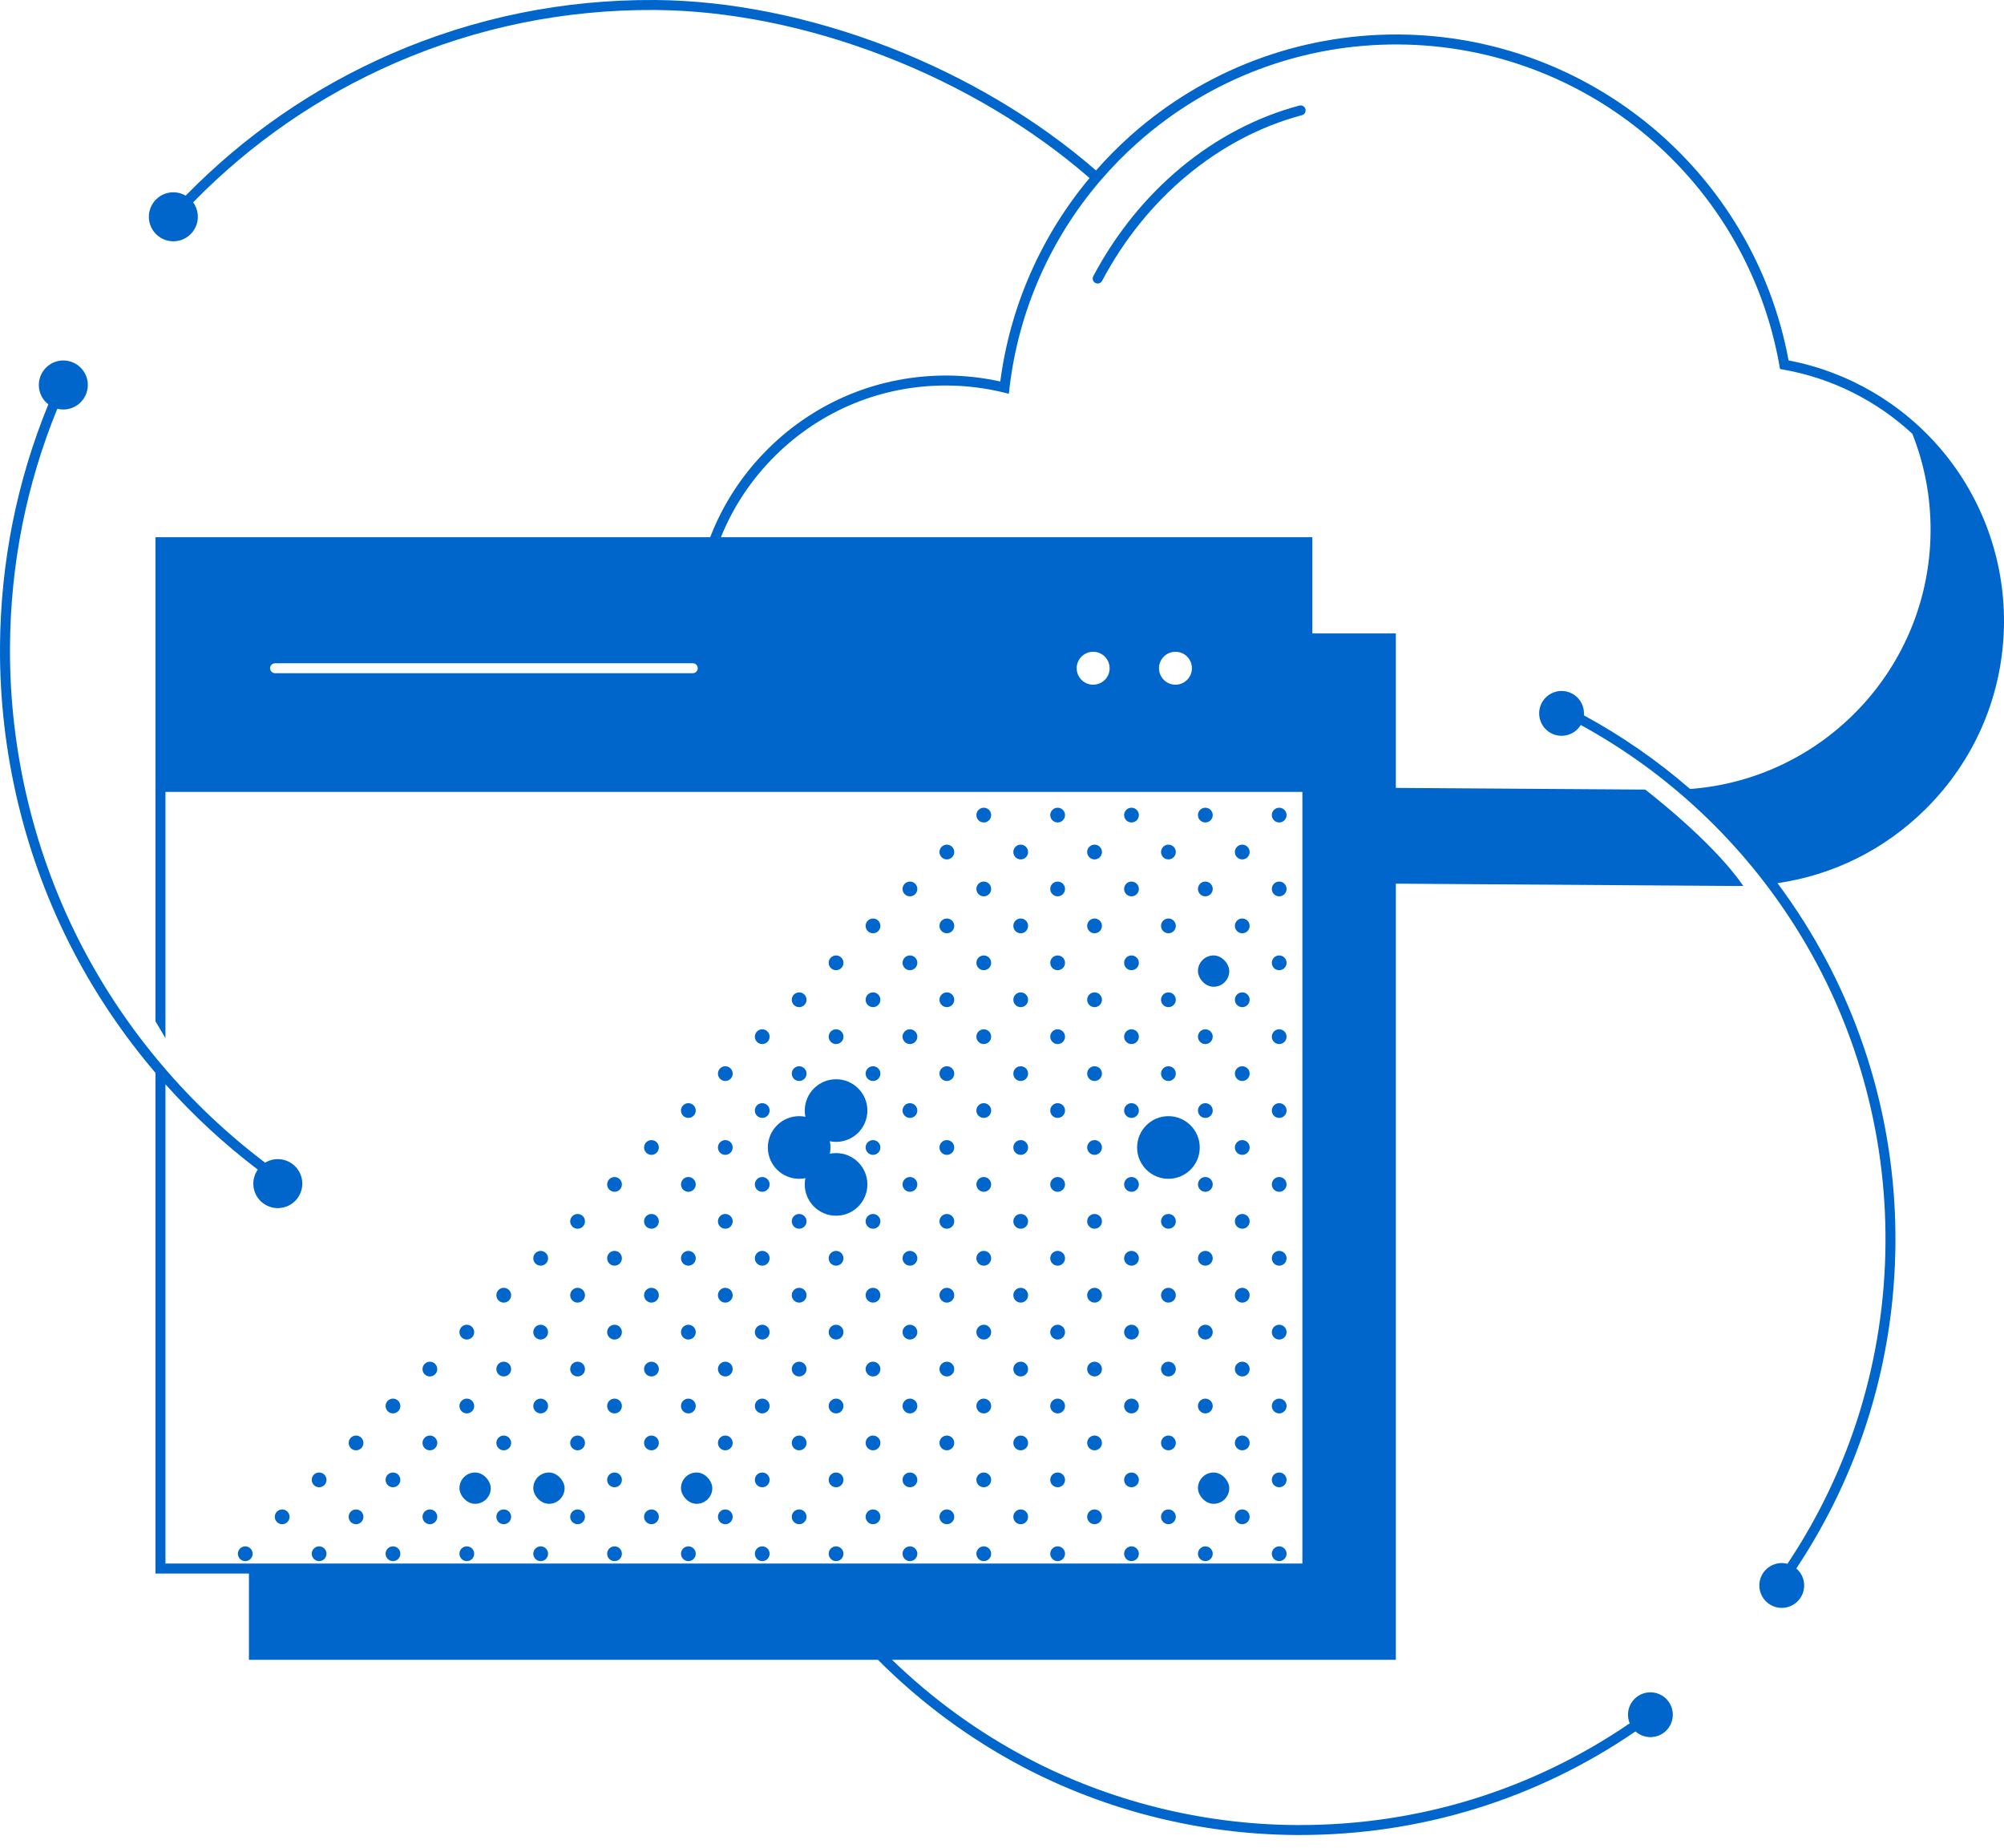 <?xml version="1.0" encoding="UTF-8"?>
<svg viewBox="0 0 64 59" version="1.1" xmlns="http://www.w3.org/2000/svg" xmlns:xlink="http://www.w3.org/1999/xlink">
    <title>Group 15@1x</title>
    <g id="Widgets" stroke="none" stroke-width="1" fill="none" fill-rule="evenodd">
        <g id="Explore" transform="translate(-1310, -3394)" fill="#0066CC" fill-rule="nonzero">
            <g id="Group-15" transform="translate(1310, 3394)">
                <path d="M40.853,28.621 L40.853,28.621 C40.983,28.621 41.088,28.515 41.088,28.385 C41.088,28.255 40.983,28.149 40.853,28.149 L40.853,28.149 C40.722,28.149 40.617,28.255 40.617,28.385 C40.617,28.515 40.722,28.621 40.853,28.621 Z" id="Path"></path>
                <path d="M40.853,30.508 L40.853,30.508 C40.983,30.508 41.088,30.613 41.088,30.744 L41.088,30.744 C41.088,30.874 40.983,30.979 40.853,30.979 L40.853,30.979 C40.722,30.979 40.617,30.874 40.617,30.744 L40.617,30.744 C40.617,30.613 40.722,30.508 40.853,30.508 L40.853,30.508 Z" id="Path"></path>
                <path d="M40.853,33.338 L40.853,33.338 C40.983,33.338 41.088,33.232 41.088,33.102 C41.088,32.972 40.983,32.866 40.853,32.866 L40.853,32.866 C40.722,32.866 40.617,32.972 40.617,33.102 C40.617,33.232 40.722,33.338 40.853,33.338 Z" id="Path"></path>
                <path d="M40.853,35.696 L40.853,35.696 C40.983,35.696 41.088,35.591 41.088,35.461 C41.088,35.33 40.983,35.225 40.853,35.225 L40.853,35.225 C40.722,35.225 40.617,35.33 40.617,35.461 C40.617,35.591 40.722,35.696 40.853,35.696 Z" id="Path"></path>
                <path d="M40.853,38.055 L40.853,38.055 C40.983,38.055 41.088,37.949 41.088,37.819 C41.088,37.689 40.983,37.583 40.853,37.583 L40.853,37.583 C40.722,37.583 40.617,37.689 40.617,37.819 C40.617,37.949 40.722,38.055 40.853,38.055 Z" id="Path"></path>
                <path d="M40.853,40.414 L40.853,40.414 C40.983,40.414 41.088,40.308 41.088,40.178 C41.088,40.048 40.983,39.942 40.853,39.942 L40.853,39.942 C40.722,39.942 40.617,40.047 40.617,40.178 C40.617,40.308 40.722,40.414 40.853,40.414 Z" id="Path"></path>
                <path d="M40.853,42.772 L40.853,42.772 C40.983,42.772 41.088,42.667 41.088,42.536 C41.088,42.406 40.983,42.3 40.853,42.3 L40.853,42.3 C40.722,42.3 40.617,42.406 40.617,42.536 C40.617,42.667 40.722,42.772 40.853,42.772 Z" id="Path"></path>
                <path d="M40.853,45.131 L40.853,45.131 C40.983,45.131 41.088,45.025 41.088,44.895 C41.088,44.765 40.983,44.659 40.853,44.659 L40.853,44.659 C40.722,44.659 40.617,44.765 40.617,44.895 C40.617,45.025 40.722,45.131 40.853,45.131 Z" id="Path"></path>
                <path d="M40.853,47.018 L40.853,47.018 C40.983,47.018 41.088,47.123 41.088,47.253 L41.088,47.253 C41.088,47.384 40.983,47.489 40.853,47.489 L40.853,47.489 C40.722,47.489 40.617,47.384 40.617,47.253 L40.617,47.253 C40.617,47.123 40.722,47.018 40.853,47.018 L40.853,47.018 Z" id="Path"></path>
                <path d="M40.853,49.848 L40.853,49.848 C40.983,49.848 41.088,49.742 41.088,49.612 C41.088,49.482 40.983,49.376 40.853,49.376 L40.853,49.376 C40.722,49.376 40.617,49.482 40.617,49.612 C40.617,49.742 40.722,49.848 40.853,49.848 Z" id="Path"></path>
                <path d="M38.494,26.262 L38.494,26.262 C38.624,26.262 38.73,26.157 38.73,26.026 C38.73,25.896 38.624,25.791 38.494,25.791 L38.494,25.791 C38.364,25.791 38.258,25.896 38.258,26.026 C38.258,26.157 38.364,26.262 38.494,26.262 Z" id="Path"></path>
                <path d="M39.673,27.442 C39.804,27.442 39.909,27.336 39.909,27.206 C39.909,27.075 39.804,26.97 39.673,26.97 C39.543,26.97 39.437,27.075 39.437,27.206 C39.437,27.336 39.543,27.442 39.673,27.442 Z" id="Path"></path>
                <path d="M38.494,28.621 L38.494,28.621 C38.624,28.621 38.73,28.515 38.73,28.385 C38.73,28.255 38.624,28.149 38.494,28.149 L38.494,28.149 C38.364,28.149 38.258,28.255 38.258,28.385 C38.258,28.515 38.364,28.621 38.494,28.621 Z" id="Path"></path>
                <path d="M40.853,26.262 L40.853,26.262 C40.983,26.262 41.088,26.157 41.088,26.026 C41.088,25.896 40.983,25.791 40.853,25.791 L40.853,25.791 C40.722,25.791 40.617,25.896 40.617,26.026 C40.617,26.157 40.722,26.262 40.853,26.262 Z" id="Path"></path>
                <path d="M39.673,29.8 C39.804,29.8 39.909,29.695 39.909,29.564 C39.909,29.434 39.804,29.328 39.673,29.328 C39.543,29.328 39.437,29.434 39.437,29.564 C39.437,29.695 39.543,29.8 39.673,29.8 Z" id="Path"></path>
                <rect id="Rectangle" x="38.258" y="30.508" width="1" height="1" rx="0.5"></rect>
                <path d="M39.673,32.159 C39.804,32.159 39.909,32.053 39.909,31.923 C39.909,31.793 39.804,31.687 39.673,31.687 C39.543,31.687 39.437,31.793 39.437,31.923 C39.437,32.053 39.543,32.159 39.673,32.159 Z" id="Path"></path>
                <path d="M38.494,33.338 L38.494,33.338 C38.624,33.338 38.73,33.232 38.73,33.102 C38.73,32.972 38.624,32.866 38.494,32.866 L38.494,32.866 C38.364,32.866 38.258,32.972 38.258,33.102 C38.258,33.232 38.364,33.338 38.494,33.338 Z" id="Path"></path>
                <path d="M39.673,34.517 C39.804,34.517 39.909,34.412 39.909,34.281 C39.909,34.151 39.804,34.046 39.673,34.046 C39.543,34.046 39.437,34.151 39.437,34.281 C39.437,34.412 39.543,34.517 39.673,34.517 Z" id="Path"></path>
                <path d="M38.494,35.696 L38.494,35.696 C38.624,35.696 38.73,35.591 38.73,35.461 C38.73,35.33 38.624,35.225 38.494,35.225 L38.494,35.225 C38.364,35.225 38.258,35.33 38.258,35.461 C38.258,35.591 38.364,35.696 38.494,35.696 Z" id="Path"></path>
                <path d="M39.673,36.876 C39.804,36.876 39.909,36.77 39.909,36.64 C39.909,36.51 39.804,36.404 39.673,36.404 C39.543,36.404 39.437,36.51 39.437,36.64 C39.437,36.77 39.543,36.876 39.673,36.876 Z" id="Path"></path>
                <path d="M38.494,38.055 L38.494,38.055 C38.624,38.055 38.73,37.949 38.73,37.819 C38.73,37.689 38.624,37.583 38.494,37.583 L38.494,37.583 C38.364,37.583 38.258,37.689 38.258,37.819 C38.258,37.949 38.364,38.055 38.494,38.055 Z" id="Path"></path>
                <path d="M39.673,39.234 C39.804,39.234 39.909,39.129 39.909,38.998 C39.909,38.868 39.804,38.763 39.673,38.763 C39.543,38.763 39.437,38.868 39.437,38.998 C39.437,39.129 39.543,39.234 39.673,39.234 Z" id="Path"></path>
                <path d="M38.494,40.414 L38.494,40.414 C38.624,40.414 38.73,40.308 38.73,40.178 C38.73,40.048 38.624,39.942 38.494,39.942 L38.494,39.942 C38.364,39.942 38.258,40.047 38.258,40.178 C38.258,40.308 38.364,40.414 38.494,40.414 Z" id="Path"></path>
                <path d="M39.673,41.593 C39.804,41.593 39.909,41.487 39.909,41.357 C39.909,41.227 39.804,41.121 39.673,41.121 C39.543,41.121 39.437,41.227 39.437,41.357 C39.437,41.487 39.543,41.593 39.673,41.593 Z" id="Path"></path>
                <path d="M38.494,42.772 L38.494,42.772 C38.624,42.772 38.73,42.667 38.73,42.536 C38.73,42.406 38.624,42.3 38.494,42.3 L38.494,42.3 C38.364,42.3 38.258,42.406 38.258,42.536 C38.258,42.667 38.364,42.772 38.494,42.772 Z" id="Path"></path>
                <path d="M39.673,43.951 C39.804,43.951 39.909,43.846 39.909,43.716 C39.909,43.585 39.804,43.48 39.673,43.48 C39.543,43.48 39.437,43.585 39.437,43.716 C39.437,43.846 39.543,43.951 39.673,43.951 Z" id="Path"></path>
                <path d="M38.494,45.131 L38.494,45.131 C38.624,45.131 38.73,45.025 38.73,44.895 C38.73,44.765 38.624,44.659 38.494,44.659 L38.494,44.659 C38.364,44.659 38.258,44.765 38.258,44.895 C38.258,45.025 38.364,45.131 38.494,45.131 Z" id="Path"></path>
                <path d="M39.673,46.31 C39.804,46.31 39.909,46.204 39.909,46.074 C39.909,45.944 39.804,45.838 39.673,45.838 C39.543,45.838 39.437,45.944 39.437,46.074 C39.437,46.204 39.543,46.31 39.673,46.31 Z" id="Path"></path>
                <rect id="Rectangle" x="38.258" y="47.018" width="1" height="1" rx="0.5"></rect>
                <path d="M39.673,48.669 C39.804,48.669 39.909,48.563 39.909,48.433 C39.909,48.302 39.804,48.197 39.673,48.197 C39.543,48.197 39.437,48.302 39.437,48.433 C39.437,48.563 39.543,48.669 39.673,48.669 Z" id="Path"></path>
                <path d="M38.494,49.848 L38.494,49.848 C38.624,49.848 38.73,49.742 38.73,49.612 C38.73,49.482 38.624,49.376 38.494,49.376 L38.494,49.376 C38.364,49.376 38.258,49.482 38.258,49.612 C38.258,49.742 38.364,49.848 38.494,49.848 Z" id="Path"></path>
                <path d="M36.135,26.262 C36.266,26.262 36.371,26.157 36.371,26.026 C36.371,25.896 36.266,25.791 36.135,25.791 C36.005,25.791 35.9,25.896 35.9,26.026 C35.9,26.157 36.005,26.262 36.135,26.262 Z" id="Path"></path>
                <path d="M37.315,27.442 C37.445,27.442 37.551,27.336 37.551,27.206 C37.551,27.075 37.445,26.97 37.315,26.97 C37.184,26.97 37.079,27.075 37.079,27.206 C37.079,27.336 37.184,27.442 37.315,27.442 Z" id="Path"></path>
                <path d="M36.135,28.621 C36.266,28.621 36.371,28.515 36.371,28.385 C36.371,28.255 36.266,28.149 36.135,28.149 C36.005,28.149 35.9,28.255 35.9,28.385 C35.9,28.515 36.005,28.621 36.135,28.621 Z" id="Path"></path>
                <path d="M37.315,29.8 C37.445,29.8 37.551,29.695 37.551,29.564 C37.551,29.434 37.445,29.328 37.315,29.328 C37.184,29.328 37.079,29.434 37.079,29.564 C37.079,29.695 37.184,29.8 37.315,29.8 Z" id="Path"></path>
                <path d="M35.9,30.744 C35.9,30.874 36.005,30.979 36.135,30.979 C36.266,30.979 36.371,30.874 36.371,30.744 L36.371,30.744 C36.371,30.613 36.266,30.508 36.135,30.508 C36.005,30.508 35.9,30.613 35.9,30.744 L35.9,30.744 Z" id="Path"></path>
                <path d="M37.315,32.159 C37.445,32.159 37.551,32.053 37.551,31.923 C37.551,31.793 37.445,31.687 37.315,31.687 C37.184,31.687 37.079,31.793 37.079,31.923 C37.079,32.053 37.184,32.159 37.315,32.159 Z" id="Path"></path>
                <path d="M36.135,33.338 C36.266,33.338 36.371,33.232 36.371,33.102 C36.371,32.972 36.266,32.866 36.135,32.866 C36.005,32.866 35.9,32.972 35.9,33.102 C35.9,33.232 36.005,33.338 36.135,33.338 Z" id="Path"></path>
                <path d="M37.315,34.517 C37.445,34.517 37.551,34.412 37.551,34.281 C37.551,34.151 37.445,34.046 37.315,34.046 C37.184,34.046 37.079,34.151 37.079,34.281 C37.079,34.412 37.184,34.517 37.315,34.517 Z" id="Path"></path>
                <path d="M36.135,35.696 C36.266,35.696 36.371,35.591 36.371,35.461 C36.371,35.33 36.266,35.225 36.135,35.225 C36.005,35.225 35.9,35.33 35.9,35.461 C35.9,35.591 36.005,35.696 36.135,35.696 Z" id="Path"></path>
                <circle id="Oval" cx="37.315" cy="36.64" r="1"></circle>
                <path d="M36.135,38.055 C36.266,38.055 36.371,37.949 36.371,37.819 C36.371,37.689 36.266,37.583 36.135,37.583 C36.005,37.583 35.9,37.689 35.9,37.819 C35.9,37.949 36.005,38.055 36.135,38.055 Z" id="Path"></path>
                <path d="M37.315,39.234 C37.445,39.234 37.551,39.129 37.551,38.998 C37.551,38.868 37.445,38.763 37.315,38.763 C37.184,38.763 37.079,38.868 37.079,38.998 C37.079,39.129 37.184,39.234 37.315,39.234 Z" id="Path"></path>
                <path d="M36.135,40.414 C36.266,40.414 36.371,40.308 36.371,40.178 C36.371,40.048 36.266,39.942 36.135,39.942 C36.005,39.942 35.9,40.047 35.9,40.178 C35.9,40.308 36.005,40.414 36.135,40.414 Z" id="Path"></path>
                <path d="M37.315,41.593 C37.445,41.593 37.551,41.487 37.551,41.357 C37.551,41.227 37.445,41.121 37.315,41.121 C37.184,41.121 37.079,41.227 37.079,41.357 C37.079,41.487 37.184,41.593 37.315,41.593 Z" id="Path"></path>
                <path d="M36.135,42.772 C36.266,42.772 36.371,42.667 36.371,42.536 C36.371,42.406 36.266,42.3 36.135,42.3 C36.005,42.3 35.9,42.406 35.9,42.536 C35.9,42.667 36.005,42.772 36.135,42.772 Z" id="Path"></path>
                <path d="M37.315,43.951 C37.445,43.951 37.551,43.846 37.551,43.716 C37.551,43.585 37.445,43.48 37.315,43.48 C37.184,43.48 37.079,43.585 37.079,43.716 C37.079,43.846 37.184,43.951 37.315,43.951 Z" id="Path"></path>
                <path d="M36.135,45.131 C36.266,45.131 36.371,45.025 36.371,44.895 C36.371,44.765 36.266,44.659 36.135,44.659 C36.005,44.659 35.9,44.765 35.9,44.895 C35.9,45.025 36.005,45.131 36.135,45.131 Z" id="Path"></path>
                <path d="M37.315,46.31 C37.445,46.31 37.551,46.204 37.551,46.074 C37.551,45.944 37.445,45.838 37.315,45.838 C37.184,45.838 37.079,45.944 37.079,46.074 C37.079,46.204 37.184,46.31 37.315,46.31 Z" id="Path"></path>
                <path d="M35.9,47.253 C35.9,47.384 36.005,47.489 36.135,47.489 C36.266,47.489 36.371,47.384 36.371,47.253 L36.371,47.253 C36.371,47.123 36.266,47.018 36.135,47.018 C36.005,47.018 35.9,47.123 35.9,47.253 L35.9,47.253 Z" id="Path"></path>
                <path d="M37.315,48.669 C37.445,48.669 37.551,48.563 37.551,48.433 C37.551,48.302 37.445,48.197 37.315,48.197 C37.184,48.197 37.079,48.302 37.079,48.433 C37.079,48.563 37.184,48.669 37.315,48.669 Z" id="Path"></path>
                <path d="M36.135,49.848 C36.266,49.848 36.371,49.742 36.371,49.612 C36.371,49.482 36.266,49.376 36.135,49.376 C36.005,49.376 35.9,49.482 35.9,49.612 C35.9,49.742 36.005,49.848 36.135,49.848 Z" id="Path"></path>
                <path d="M33.777,26.262 L33.777,26.262 C33.907,26.262 34.013,26.157 34.013,26.026 C34.013,25.896 33.907,25.791 33.777,25.791 L33.777,25.791 C33.647,25.791 33.541,25.896 33.541,26.026 C33.541,26.157 33.647,26.262 33.777,26.262 Z" id="Path"></path>
                <path d="M34.956,27.442 C35.086,27.442 35.192,27.336 35.192,27.206 C35.192,27.075 35.086,26.97 34.956,26.97 C34.826,26.97 34.72,27.075 34.72,27.206 C34.72,27.336 34.826,27.442 34.956,27.442 Z" id="Path"></path>
                <path d="M33.777,28.621 L33.777,28.621 C33.907,28.621 34.013,28.515 34.013,28.385 C34.013,28.255 33.907,28.149 33.777,28.149 L33.777,28.149 C33.647,28.149 33.541,28.255 33.541,28.385 C33.541,28.515 33.647,28.621 33.777,28.621 Z" id="Path"></path>
                <path d="M34.956,29.8 C35.086,29.8 35.192,29.695 35.192,29.564 C35.192,29.434 35.086,29.328 34.956,29.328 C34.826,29.328 34.72,29.434 34.72,29.564 C34.72,29.695 34.826,29.8 34.956,29.8 Z" id="Path"></path>
                <path d="M33.777,30.508 L33.777,30.508 C33.907,30.508 34.013,30.613 34.013,30.744 L34.013,30.744 C34.013,30.874 33.907,30.979 33.777,30.979 L33.777,30.979 C33.647,30.979 33.541,30.874 33.541,30.744 L33.541,30.744 C33.541,30.613 33.647,30.508 33.777,30.508 L33.777,30.508 Z" id="Path"></path>
                <path d="M34.956,32.159 C35.086,32.159 35.192,32.053 35.192,31.923 C35.192,31.793 35.086,31.687 34.956,31.687 C34.826,31.687 34.72,31.793 34.72,31.923 C34.72,32.053 34.826,32.159 34.956,32.159 Z" id="Path"></path>
                <path d="M33.777,33.338 L33.777,33.338 C33.907,33.338 34.013,33.232 34.013,33.102 C34.013,32.972 33.907,32.866 33.777,32.866 L33.777,32.866 C33.647,32.866 33.541,32.972 33.541,33.102 C33.541,33.232 33.647,33.338 33.777,33.338 Z" id="Path"></path>
                <path d="M34.956,34.517 C35.086,34.517 35.192,34.412 35.192,34.281 C35.192,34.151 35.086,34.046 34.956,34.046 C34.826,34.046 34.72,34.151 34.72,34.281 C34.72,34.412 34.826,34.517 34.956,34.517 Z" id="Path"></path>
                <path d="M33.777,35.696 L33.777,35.696 C33.907,35.696 34.013,35.591 34.013,35.461 C34.013,35.33 33.907,35.225 33.777,35.225 L33.777,35.225 C33.647,35.225 33.541,35.33 33.541,35.461 C33.541,35.591 33.647,35.696 33.777,35.696 Z" id="Path"></path>
                <path d="M34.956,36.876 C35.086,36.876 35.192,36.77 35.192,36.64 C35.192,36.51 35.086,36.404 34.956,36.404 C34.826,36.404 34.72,36.51 34.72,36.64 C34.72,36.77 34.826,36.876 34.956,36.876 Z" id="Path"></path>
                <path d="M33.777,38.055 L33.777,38.055 C33.907,38.055 34.013,37.949 34.013,37.819 C34.013,37.689 33.907,37.583 33.777,37.583 L33.777,37.583 C33.647,37.583 33.541,37.689 33.541,37.819 C33.541,37.949 33.647,38.055 33.777,38.055 Z" id="Path"></path>
                <path d="M34.956,39.234 C35.086,39.234 35.192,39.129 35.192,38.998 C35.192,38.868 35.086,38.763 34.956,38.763 C34.826,38.763 34.72,38.868 34.72,38.998 C34.72,39.129 34.826,39.234 34.956,39.234 Z" id="Path"></path>
                <path d="M33.777,40.414 L33.777,40.414 C33.907,40.414 34.013,40.308 34.013,40.178 C34.013,40.048 33.907,39.942 33.777,39.942 L33.777,39.942 C33.647,39.942 33.541,40.047 33.541,40.178 C33.541,40.308 33.647,40.414 33.777,40.414 Z" id="Path"></path>
                <path d="M34.956,41.593 C35.086,41.593 35.192,41.487 35.192,41.357 C35.192,41.227 35.086,41.121 34.956,41.121 C34.826,41.121 34.72,41.227 34.72,41.357 C34.72,41.487 34.826,41.593 34.956,41.593 Z" id="Path"></path>
                <path d="M33.777,42.772 L33.777,42.772 C33.907,42.772 34.013,42.667 34.013,42.536 C34.013,42.406 33.907,42.3 33.777,42.3 L33.777,42.3 C33.647,42.3 33.541,42.406 33.541,42.536 C33.541,42.667 33.647,42.772 33.777,42.772 Z" id="Path"></path>
                <path d="M34.956,43.951 C35.086,43.951 35.192,43.846 35.192,43.716 C35.192,43.585 35.086,43.48 34.956,43.48 C34.826,43.48 34.72,43.585 34.72,43.716 C34.72,43.846 34.826,43.951 34.956,43.951 Z" id="Path"></path>
                <path d="M33.777,45.131 L33.777,45.131 C33.907,45.131 34.013,45.025 34.013,44.895 C34.013,44.765 33.907,44.659 33.777,44.659 L33.777,44.659 C33.647,44.659 33.541,44.765 33.541,44.895 C33.541,45.025 33.647,45.131 33.777,45.131 Z" id="Path"></path>
                <path d="M34.956,46.31 C35.086,46.31 35.192,46.204 35.192,46.074 C35.192,45.944 35.086,45.838 34.956,45.838 C34.826,45.838 34.72,45.944 34.72,46.074 C34.72,46.204 34.826,46.31 34.956,46.31 Z" id="Path"></path>
                <path d="M33.777,47.018 L33.777,47.018 C33.907,47.018 34.013,47.123 34.013,47.253 L34.013,47.253 C34.013,47.384 33.907,47.489 33.777,47.489 L33.777,47.489 C33.647,47.489 33.541,47.384 33.541,47.253 L33.541,47.253 C33.541,47.123 33.647,47.018 33.777,47.018 L33.777,47.018 Z" id="Path"></path>
                <path d="M34.956,48.669 C35.086,48.669 35.192,48.563 35.192,48.433 C35.192,48.302 35.086,48.197 34.956,48.197 C34.826,48.197 34.72,48.302 34.72,48.433 C34.72,48.563 34.826,48.669 34.956,48.669 Z" id="Path"></path>
                <path d="M33.777,49.848 L33.777,49.848 C33.907,49.848 34.013,49.742 34.013,49.612 C34.013,49.482 33.907,49.376 33.777,49.376 L33.777,49.376 C33.647,49.376 33.541,49.482 33.541,49.612 C33.541,49.742 33.647,49.848 33.777,49.848 Z" id="Path"></path>
                <path d="M31.418,26.262 L31.418,26.262 C31.549,26.262 31.654,26.157 31.654,26.026 C31.654,25.896 31.549,25.791 31.418,25.791 L31.418,25.791 C31.288,25.791 31.182,25.896 31.182,26.026 C31.182,26.157 31.288,26.262 31.418,26.262 Z" id="Path"></path>
                <path d="M32.598,27.442 C32.728,27.442 32.833,27.336 32.833,27.206 C32.833,27.075 32.728,26.97 32.598,26.97 C32.467,26.97 32.362,27.075 32.362,27.206 C32.362,27.336 32.467,27.442 32.598,27.442 Z" id="Path"></path>
                <path d="M31.418,28.621 L31.418,28.621 C31.549,28.621 31.654,28.515 31.654,28.385 C31.654,28.255 31.549,28.149 31.418,28.149 L31.418,28.149 C31.288,28.149 31.182,28.255 31.182,28.385 C31.182,28.515 31.288,28.621 31.418,28.621 Z" id="Path"></path>
                <path d="M32.598,29.8 C32.728,29.8 32.833,29.695 32.833,29.564 C32.833,29.434 32.728,29.328 32.598,29.328 C32.467,29.328 32.362,29.434 32.362,29.564 C32.362,29.695 32.467,29.8 32.598,29.8 Z" id="Path"></path>
                <path d="M31.418,30.508 L31.418,30.508 C31.549,30.508 31.654,30.613 31.654,30.744 L31.654,30.744 C31.654,30.874 31.549,30.979 31.418,30.979 L31.418,30.979 C31.288,30.979 31.182,30.874 31.182,30.744 L31.182,30.744 C31.182,30.613 31.288,30.508 31.418,30.508 L31.418,30.508 Z" id="Path"></path>
                <path d="M32.598,32.159 C32.728,32.159 32.833,32.053 32.833,31.923 C32.833,31.793 32.728,31.687 32.598,31.687 C32.467,31.687 32.362,31.793 32.362,31.923 C32.362,32.053 32.467,32.159 32.598,32.159 Z" id="Path"></path>
                <path d="M31.418,33.338 L31.418,33.338 C31.549,33.338 31.654,33.232 31.654,33.102 C31.654,32.972 31.549,32.866 31.418,32.866 L31.418,32.866 C31.288,32.866 31.182,32.972 31.182,33.102 C31.182,33.232 31.288,33.338 31.418,33.338 Z" id="Path"></path>
                <path d="M32.598,34.517 C32.728,34.517 32.833,34.412 32.833,34.281 C32.833,34.151 32.728,34.046 32.598,34.046 C32.467,34.046 32.362,34.151 32.362,34.281 C32.362,34.412 32.467,34.517 32.598,34.517 Z" id="Path"></path>
                <path d="M31.418,35.696 L31.418,35.696 C31.549,35.696 31.654,35.591 31.654,35.461 C31.654,35.33 31.549,35.225 31.418,35.225 L31.418,35.225 C31.288,35.225 31.182,35.33 31.182,35.461 C31.182,35.591 31.288,35.696 31.418,35.696 Z" id="Path"></path>
                <path d="M32.598,36.876 C32.728,36.876 32.833,36.77 32.833,36.64 C32.833,36.51 32.728,36.404 32.598,36.404 C32.467,36.404 32.362,36.51 32.362,36.64 C32.362,36.77 32.467,36.876 32.598,36.876 Z" id="Path"></path>
                <path d="M31.418,38.055 L31.418,38.055 C31.549,38.055 31.654,37.949 31.654,37.819 C31.654,37.689 31.549,37.583 31.418,37.583 L31.418,37.583 C31.288,37.583 31.182,37.689 31.182,37.819 C31.182,37.949 31.288,38.055 31.418,38.055 Z" id="Path"></path>
                <path d="M32.598,39.234 C32.728,39.234 32.833,39.129 32.833,38.998 C32.833,38.868 32.728,38.763 32.598,38.763 C32.467,38.763 32.362,38.868 32.362,38.998 C32.362,39.129 32.467,39.234 32.598,39.234 Z" id="Path"></path>
                <path d="M31.418,40.414 L31.418,40.414 C31.549,40.414 31.654,40.308 31.654,40.178 C31.654,40.048 31.549,39.942 31.418,39.942 L31.418,39.942 C31.288,39.942 31.182,40.047 31.182,40.178 C31.182,40.308 31.288,40.414 31.418,40.414 Z" id="Path"></path>
                <path d="M32.598,41.593 C32.728,41.593 32.833,41.487 32.833,41.357 C32.833,41.227 32.728,41.121 32.598,41.121 C32.467,41.121 32.362,41.227 32.362,41.357 C32.362,41.487 32.467,41.593 32.598,41.593 Z" id="Path"></path>
                <path d="M31.418,42.772 L31.418,42.772 C31.549,42.772 31.654,42.667 31.654,42.536 C31.654,42.406 31.549,42.3 31.418,42.3 L31.418,42.3 C31.288,42.3 31.182,42.406 31.182,42.536 C31.182,42.667 31.288,42.772 31.418,42.772 Z" id="Path"></path>
                <path d="M32.598,43.951 C32.728,43.951 32.833,43.846 32.833,43.716 C32.833,43.585 32.728,43.48 32.598,43.48 C32.467,43.48 32.362,43.585 32.362,43.716 C32.362,43.846 32.467,43.951 32.598,43.951 Z" id="Path"></path>
                <path d="M31.418,45.131 L31.418,45.131 C31.549,45.131 31.654,45.025 31.654,44.895 C31.654,44.765 31.549,44.659 31.418,44.659 L31.418,44.659 C31.288,44.659 31.182,44.765 31.182,44.895 C31.182,45.025 31.288,45.131 31.418,45.131 Z" id="Path"></path>
                <path d="M32.598,46.31 C32.728,46.31 32.833,46.204 32.833,46.074 C32.833,45.944 32.728,45.838 32.598,45.838 C32.467,45.838 32.362,45.944 32.362,46.074 C32.362,46.204 32.467,46.31 32.598,46.31 Z" id="Path"></path>
                <path d="M31.418,47.018 L31.418,47.018 C31.549,47.018 31.654,47.123 31.654,47.253 L31.654,47.253 C31.654,47.384 31.549,47.489 31.418,47.489 L31.418,47.489 C31.288,47.489 31.182,47.384 31.182,47.253 L31.182,47.253 C31.182,47.123 31.288,47.018 31.418,47.018 L31.418,47.018 Z" id="Path"></path>
                <path d="M32.598,48.669 C32.728,48.669 32.833,48.563 32.833,48.433 C32.833,48.302 32.728,48.197 32.598,48.197 C32.467,48.197 32.362,48.302 32.362,48.433 C32.362,48.563 32.467,48.669 32.598,48.669 Z" id="Path"></path>
                <path d="M31.418,49.848 L31.418,49.848 C31.549,49.848 31.654,49.742 31.654,49.612 C31.654,49.482 31.549,49.376 31.418,49.376 L31.418,49.376 C31.288,49.376 31.182,49.482 31.182,49.612 C31.182,49.742 31.288,49.848 31.418,49.848 Z" id="Path"></path>
                <path d="M30.239,27.442 C30.369,27.442 30.475,27.336 30.475,27.206 C30.475,27.075 30.369,26.97 30.239,26.97 C30.109,26.97 30.003,27.075 30.003,27.206 C30.003,27.336 30.109,27.442 30.239,27.442 Z" id="Path"></path>
                <path d="M29.06,28.621 C29.19,28.621 29.296,28.515 29.296,28.385 C29.296,28.255 29.19,28.149 29.06,28.149 C28.93,28.149 28.824,28.255 28.824,28.385 C28.824,28.515 28.93,28.621 29.06,28.621 Z" id="Path"></path>
                <path d="M30.239,29.8 C30.369,29.8 30.475,29.695 30.475,29.564 C30.475,29.434 30.369,29.328 30.239,29.328 C30.109,29.328 30.003,29.434 30.003,29.564 C30.003,29.695 30.109,29.8 30.239,29.8 Z" id="Path"></path>
                <path d="M28.824,30.744 C28.824,30.874 28.93,30.979 29.06,30.979 C29.19,30.979 29.296,30.874 29.296,30.744 L29.296,30.744 C29.296,30.613 29.19,30.508 29.06,30.508 C28.93,30.508 28.824,30.613 28.824,30.744 L28.824,30.744 Z" id="Path"></path>
                <path d="M30.239,32.159 C30.369,32.159 30.475,32.053 30.475,31.923 C30.475,31.793 30.369,31.687 30.239,31.687 C30.109,31.687 30.003,31.793 30.003,31.923 C30.003,32.053 30.109,32.159 30.239,32.159 Z" id="Path"></path>
                <path d="M29.06,33.338 C29.19,33.338 29.296,33.232 29.296,33.102 C29.296,32.972 29.19,32.866 29.06,32.866 C28.93,32.866 28.824,32.972 28.824,33.102 C28.824,33.232 28.93,33.338 29.06,33.338 Z" id="Path"></path>
                <path d="M30.239,34.517 C30.369,34.517 30.475,34.412 30.475,34.281 C30.475,34.151 30.369,34.046 30.239,34.046 C30.109,34.046 30.003,34.151 30.003,34.281 C30.003,34.412 30.109,34.517 30.239,34.517 Z" id="Path"></path>
                <path d="M29.06,35.696 C29.19,35.696 29.296,35.591 29.296,35.461 C29.296,35.33 29.19,35.225 29.06,35.225 C28.93,35.225 28.824,35.33 28.824,35.461 C28.824,35.591 28.93,35.696 29.06,35.696 Z" id="Path"></path>
                <path d="M30.239,36.876 C30.369,36.876 30.475,36.77 30.475,36.64 C30.475,36.51 30.369,36.404 30.239,36.404 C30.109,36.404 30.003,36.51 30.003,36.64 C30.003,36.77 30.109,36.876 30.239,36.876 Z" id="Path"></path>
                <path d="M29.06,38.055 C29.19,38.055 29.296,37.949 29.296,37.819 C29.296,37.689 29.19,37.583 29.06,37.583 C28.93,37.583 28.824,37.689 28.824,37.819 C28.824,37.949 28.93,38.055 29.06,38.055 Z" id="Path"></path>
                <path d="M30.239,39.234 C30.369,39.234 30.475,39.129 30.475,38.998 C30.475,38.868 30.369,38.763 30.239,38.763 C30.109,38.763 30.003,38.868 30.003,38.998 C30.003,39.129 30.109,39.234 30.239,39.234 Z" id="Path"></path>
                <path d="M29.06,40.414 C29.19,40.414 29.296,40.308 29.296,40.178 C29.296,40.048 29.19,39.942 29.06,39.942 C28.93,39.942 28.824,40.047 28.824,40.178 C28.824,40.308 28.93,40.414 29.06,40.414 Z" id="Path"></path>
                <path d="M30.239,41.593 C30.369,41.593 30.475,41.487 30.475,41.357 C30.475,41.227 30.369,41.121 30.239,41.121 C30.109,41.121 30.003,41.227 30.003,41.357 C30.003,41.487 30.109,41.593 30.239,41.593 Z" id="Path"></path>
                <path d="M29.06,42.772 C29.19,42.772 29.296,42.667 29.296,42.536 C29.296,42.406 29.19,42.3 29.06,42.3 C28.93,42.3 28.824,42.406 28.824,42.536 C28.824,42.667 28.93,42.772 29.06,42.772 Z" id="Path"></path>
                <path d="M30.239,43.951 C30.369,43.951 30.475,43.846 30.475,43.716 C30.475,43.585 30.369,43.48 30.239,43.48 C30.109,43.48 30.003,43.585 30.003,43.716 C30.003,43.846 30.109,43.951 30.239,43.951 Z" id="Path"></path>
                <path d="M29.06,45.131 C29.19,45.131 29.296,45.025 29.296,44.895 C29.296,44.765 29.19,44.659 29.06,44.659 C28.93,44.659 28.824,44.765 28.824,44.895 C28.824,45.025 28.93,45.131 29.06,45.131 Z" id="Path"></path>
                <path d="M30.239,46.31 C30.369,46.31 30.475,46.204 30.475,46.074 C30.475,45.944 30.369,45.838 30.239,45.838 C30.109,45.838 30.003,45.944 30.003,46.074 C30.003,46.204 30.109,46.31 30.239,46.31 Z" id="Path"></path>
                <path d="M28.824,47.253 C28.824,47.384 28.93,47.489 29.06,47.489 C29.19,47.489 29.296,47.384 29.296,47.253 L29.296,47.253 C29.296,47.123 29.19,47.018 29.06,47.018 C28.93,47.018 28.824,47.123 28.824,47.253 L28.824,47.253 Z" id="Path"></path>
                <path d="M30.239,48.669 C30.369,48.669 30.475,48.563 30.475,48.433 C30.475,48.302 30.369,48.197 30.239,48.197 C30.109,48.197 30.003,48.302 30.003,48.433 C30.003,48.563 30.109,48.669 30.239,48.669 Z" id="Path"></path>
                <path d="M29.06,49.848 C29.19,49.848 29.296,49.742 29.296,49.612 C29.296,49.482 29.19,49.376 29.06,49.376 C28.93,49.376 28.824,49.482 28.824,49.612 C28.824,49.742 28.93,49.848 29.06,49.848 Z" id="Path"></path>
                <path d="M27.881,29.8 C28.011,29.8 28.116,29.695 28.116,29.564 C28.116,29.434 28.011,29.328 27.881,29.328 C27.75,29.328 27.645,29.434 27.645,29.564 C27.645,29.695 27.75,29.8 27.881,29.8 Z" id="Path"></path>
                <path d="M26.701,30.979 C26.832,30.979 26.937,30.874 26.937,30.744 L26.937,30.744 C26.937,30.613 26.832,30.508 26.701,30.508 C26.571,30.508 26.465,30.613 26.465,30.744 L26.465,30.744 C26.465,30.874 26.571,30.979 26.701,30.979 Z" id="Path"></path>
                <path d="M27.881,32.159 C28.011,32.159 28.116,32.053 28.116,31.923 C28.116,31.793 28.011,31.687 27.881,31.687 C27.75,31.687 27.645,31.793 27.645,31.923 C27.645,32.053 27.75,32.159 27.881,32.159 Z" id="Path"></path>
                <path d="M26.701,33.338 C26.832,33.338 26.937,33.232 26.937,33.102 C26.937,32.972 26.832,32.866 26.701,32.866 C26.571,32.866 26.465,32.972 26.465,33.102 C26.465,33.232 26.571,33.338 26.701,33.338 Z" id="Path"></path>
                <path d="M27.881,34.517 C28.011,34.517 28.116,34.412 28.116,34.281 C28.116,34.151 28.011,34.046 27.881,34.046 C27.75,34.046 27.645,34.151 27.645,34.281 C27.645,34.412 27.75,34.517 27.881,34.517 Z" id="Path"></path>
                <circle id="Oval" cx="26.701" cy="35.461" r="1"></circle>
                <path d="M27.881,36.876 C28.011,36.876 28.116,36.77 28.116,36.64 C28.116,36.51 28.011,36.404 27.881,36.404 C27.75,36.404 27.645,36.51 27.645,36.64 C27.645,36.77 27.75,36.876 27.881,36.876 Z" id="Path"></path>
                <circle id="Oval" cx="26.701" cy="37.819" r="1"></circle>
                <path d="M27.881,39.234 C28.011,39.234 28.116,39.129 28.116,38.998 C28.116,38.868 28.011,38.763 27.881,38.763 C27.75,38.763 27.645,38.868 27.645,38.998 C27.645,39.129 27.75,39.234 27.881,39.234 Z" id="Path"></path>
                <path d="M26.701,40.414 C26.832,40.414 26.937,40.308 26.937,40.178 C26.937,40.048 26.832,39.942 26.701,39.942 C26.571,39.942 26.465,40.047 26.465,40.178 C26.465,40.308 26.571,40.414 26.701,40.414 Z" id="Path"></path>
                <path d="M27.881,41.593 C28.011,41.593 28.116,41.487 28.116,41.357 C28.116,41.227 28.011,41.121 27.881,41.121 C27.75,41.121 27.645,41.227 27.645,41.357 C27.645,41.487 27.75,41.593 27.881,41.593 Z" id="Path"></path>
                <path d="M26.701,42.772 C26.832,42.772 26.937,42.667 26.937,42.536 C26.937,42.406 26.832,42.3 26.701,42.3 C26.571,42.3 26.465,42.406 26.465,42.536 C26.465,42.667 26.571,42.772 26.701,42.772 Z" id="Path"></path>
                <path d="M27.881,43.951 C28.011,43.951 28.116,43.846 28.116,43.716 C28.116,43.585 28.011,43.48 27.881,43.48 C27.75,43.48 27.645,43.585 27.645,43.716 C27.645,43.846 27.75,43.951 27.881,43.951 Z" id="Path"></path>
                <path d="M26.701,45.131 C26.832,45.131 26.937,45.025 26.937,44.895 C26.937,44.765 26.832,44.659 26.701,44.659 C26.571,44.659 26.465,44.765 26.465,44.895 C26.465,45.025 26.571,45.131 26.701,45.131 Z" id="Path"></path>
                <path d="M27.881,46.31 C28.011,46.31 28.116,46.204 28.116,46.074 C28.116,45.944 28.011,45.838 27.881,45.838 C27.75,45.838 27.645,45.944 27.645,46.074 C27.645,46.204 27.75,46.31 27.881,46.31 Z" id="Path"></path>
                <path d="M26.465,47.253 C26.465,47.384 26.571,47.489 26.701,47.489 C26.832,47.489 26.937,47.384 26.937,47.253 L26.937,47.253 C26.937,47.123 26.832,47.018 26.701,47.018 C26.571,47.018 26.465,47.123 26.465,47.253 L26.465,47.253 Z" id="Path"></path>
                <path d="M27.881,48.669 C28.011,48.669 28.116,48.563 28.116,48.433 C28.116,48.302 28.011,48.197 27.881,48.197 C27.75,48.197 27.645,48.302 27.645,48.433 C27.645,48.563 27.75,48.669 27.881,48.669 Z" id="Path"></path>
                <path d="M26.701,49.848 C26.832,49.848 26.937,49.742 26.937,49.612 C26.937,49.482 26.832,49.376 26.701,49.376 C26.571,49.376 26.465,49.482 26.465,49.612 C26.465,49.742 26.571,49.848 26.701,49.848 Z" id="Path"></path>
                <path d="M25.522,32.159 C25.652,32.159 25.758,32.053 25.758,31.923 C25.758,31.793 25.652,31.687 25.522,31.687 C25.392,31.687 25.286,31.793 25.286,31.923 C25.286,32.053 25.392,32.159 25.522,32.159 Z" id="Path"></path>
                <path d="M24.343,33.338 L24.343,33.338 C24.473,33.338 24.579,33.232 24.579,33.102 C24.579,32.972 24.473,32.866 24.343,32.866 L24.343,32.866 C24.212,32.866 24.107,32.972 24.107,33.102 C24.107,33.232 24.212,33.338 24.343,33.338 Z" id="Path"></path>
                <path d="M25.522,34.517 C25.652,34.517 25.758,34.412 25.758,34.281 C25.758,34.151 25.652,34.046 25.522,34.046 C25.392,34.046 25.286,34.151 25.286,34.281 C25.286,34.412 25.392,34.517 25.522,34.517 Z" id="Path"></path>
                <path d="M24.343,35.696 L24.343,35.696 C24.473,35.696 24.579,35.591 24.579,35.461 C24.579,35.33 24.473,35.225 24.343,35.225 L24.343,35.225 C24.212,35.225 24.107,35.33 24.107,35.461 C24.107,35.591 24.212,35.696 24.343,35.696 Z" id="Path"></path>
                <circle id="Oval" cx="25.522" cy="36.64" r="1"></circle>
                <path d="M24.343,38.055 L24.343,38.055 C24.473,38.055 24.579,37.949 24.579,37.819 C24.579,37.689 24.473,37.583 24.343,37.583 L24.343,37.583 C24.212,37.583 24.107,37.689 24.107,37.819 C24.107,37.949 24.212,38.055 24.343,38.055 Z" id="Path"></path>
                <path d="M25.522,39.234 C25.652,39.234 25.758,39.129 25.758,38.998 C25.758,38.868 25.652,38.763 25.522,38.763 C25.392,38.763 25.286,38.868 25.286,38.998 C25.286,39.129 25.392,39.234 25.522,39.234 Z" id="Path"></path>
                <path d="M24.343,40.414 L24.343,40.414 C24.473,40.414 24.579,40.308 24.579,40.178 C24.579,40.048 24.473,39.942 24.343,39.942 L24.343,39.942 C24.212,39.942 24.107,40.047 24.107,40.178 C24.107,40.308 24.212,40.414 24.343,40.414 Z" id="Path"></path>
                <path d="M25.522,41.593 C25.652,41.593 25.758,41.487 25.758,41.357 C25.758,41.227 25.652,41.121 25.522,41.121 C25.392,41.121 25.286,41.227 25.286,41.357 C25.286,41.487 25.392,41.593 25.522,41.593 Z" id="Path"></path>
                <path d="M24.343,42.772 L24.343,42.772 C24.473,42.772 24.579,42.667 24.579,42.536 C24.579,42.406 24.473,42.3 24.343,42.3 L24.343,42.3 C24.212,42.3 24.107,42.406 24.107,42.536 C24.107,42.667 24.212,42.772 24.343,42.772 Z" id="Path"></path>
                <path d="M25.522,43.951 C25.652,43.951 25.758,43.846 25.758,43.716 C25.758,43.585 25.652,43.48 25.522,43.48 C25.392,43.48 25.286,43.585 25.286,43.716 C25.286,43.846 25.392,43.951 25.522,43.951 Z" id="Path"></path>
                <path d="M24.343,45.131 L24.343,45.131 C24.473,45.131 24.579,45.025 24.579,44.895 C24.579,44.765 24.473,44.659 24.343,44.659 L24.343,44.659 C24.212,44.659 24.107,44.765 24.107,44.895 C24.107,45.025 24.212,45.131 24.343,45.131 Z" id="Path"></path>
                <path d="M25.522,46.31 C25.652,46.31 25.758,46.204 25.758,46.074 C25.758,45.944 25.652,45.838 25.522,45.838 C25.392,45.838 25.286,45.944 25.286,46.074 C25.286,46.204 25.392,46.31 25.522,46.31 Z" id="Path"></path>
                <path d="M24.343,47.018 L24.343,47.018 C24.473,47.018 24.579,47.123 24.579,47.253 L24.579,47.253 C24.579,47.384 24.473,47.489 24.343,47.489 L24.343,47.489 C24.213,47.489 24.107,47.384 24.107,47.253 L24.107,47.253 C24.107,47.123 24.213,47.018 24.343,47.018 L24.343,47.018 Z" id="Path"></path>
                <path d="M25.522,48.669 C25.652,48.669 25.758,48.563 25.758,48.433 C25.758,48.302 25.652,48.197 25.522,48.197 C25.392,48.197 25.286,48.302 25.286,48.433 C25.286,48.563 25.392,48.669 25.522,48.669 Z" id="Path"></path>
                <path d="M24.343,49.848 L24.343,49.848 C24.473,49.848 24.579,49.742 24.579,49.612 C24.579,49.482 24.473,49.376 24.343,49.376 L24.343,49.376 C24.212,49.376 24.107,49.482 24.107,49.612 C24.107,49.742 24.212,49.848 24.343,49.848 Z" id="Path"></path>
                <path d="M23.163,34.517 C23.294,34.517 23.399,34.412 23.399,34.281 C23.399,34.151 23.294,34.046 23.163,34.046 C23.033,34.046 22.928,34.151 22.928,34.281 C22.928,34.412 23.033,34.517 23.163,34.517 Z" id="Path"></path>
                <path d="M21.984,35.696 L21.984,35.696 C22.114,35.696 22.22,35.591 22.22,35.461 C22.22,35.33 22.114,35.225 21.984,35.225 L21.984,35.225 C21.854,35.225 21.748,35.33 21.748,35.461 C21.748,35.591 21.854,35.696 21.984,35.696 Z" id="Path"></path>
                <path d="M23.163,36.876 C23.294,36.876 23.399,36.77 23.399,36.64 C23.399,36.51 23.294,36.404 23.163,36.404 C23.033,36.404 22.928,36.51 22.928,36.64 C22.928,36.77 23.033,36.876 23.163,36.876 Z" id="Path"></path>
                <path d="M21.984,38.055 L21.984,38.055 C22.114,38.055 22.22,37.949 22.22,37.819 C22.22,37.689 22.114,37.583 21.984,37.583 L21.984,37.583 C21.854,37.583 21.748,37.689 21.748,37.819 C21.748,37.949 21.854,38.055 21.984,38.055 Z" id="Path"></path>
                <path d="M23.163,39.234 C23.294,39.234 23.399,39.129 23.399,38.998 C23.399,38.868 23.294,38.763 23.163,38.763 C23.033,38.763 22.928,38.868 22.928,38.998 C22.928,39.129 23.033,39.234 23.163,39.234 Z" id="Path"></path>
                <path d="M21.984,40.414 L21.984,40.414 C22.114,40.414 22.22,40.308 22.22,40.178 C22.22,40.048 22.114,39.942 21.984,39.942 L21.984,39.942 C21.854,39.942 21.748,40.047 21.748,40.178 C21.748,40.308 21.854,40.414 21.984,40.414 Z" id="Path"></path>
                <path d="M23.163,41.593 C23.294,41.593 23.399,41.487 23.399,41.357 C23.399,41.227 23.294,41.121 23.163,41.121 C23.033,41.121 22.928,41.227 22.928,41.357 C22.928,41.487 23.033,41.593 23.163,41.593 Z" id="Path"></path>
                <path d="M21.984,42.772 L21.984,42.772 C22.114,42.772 22.22,42.667 22.22,42.536 C22.22,42.406 22.114,42.3 21.984,42.3 L21.984,42.3 C21.854,42.3 21.748,42.406 21.748,42.536 C21.748,42.667 21.854,42.772 21.984,42.772 Z" id="Path"></path>
                <path d="M23.163,43.951 C23.294,43.951 23.399,43.846 23.399,43.716 C23.399,43.585 23.294,43.48 23.163,43.48 C23.033,43.48 22.928,43.585 22.928,43.716 C22.928,43.846 23.033,43.951 23.163,43.951 Z" id="Path"></path>
                <path d="M21.984,45.131 L21.984,45.131 C22.114,45.131 22.22,45.025 22.22,44.895 C22.22,44.765 22.114,44.659 21.984,44.659 L21.984,44.659 C21.854,44.659 21.748,44.765 21.748,44.895 C21.748,45.025 21.854,45.131 21.984,45.131 Z" id="Path"></path>
                <path d="M23.163,46.31 C23.294,46.31 23.399,46.204 23.399,46.074 C23.399,45.944 23.294,45.838 23.163,45.838 C23.033,45.838 22.928,45.944 22.928,46.074 C22.928,46.204 23.033,46.31 23.163,46.31 Z" id="Path"></path>
                <rect id="Rectangle" x="21.748" y="47.018" width="1" height="1" rx="0.5"></rect>
                <path d="M23.163,48.669 C23.294,48.669 23.399,48.563 23.399,48.433 C23.399,48.302 23.294,48.197 23.163,48.197 C23.033,48.197 22.928,48.302 22.928,48.433 C22.928,48.563 23.033,48.669 23.163,48.669 Z" id="Path"></path>
                <path d="M21.984,49.848 L21.984,49.848 C22.114,49.848 22.22,49.742 22.22,49.612 C22.22,49.482 22.114,49.376 21.984,49.376 L21.984,49.376 C21.854,49.376 21.748,49.482 21.748,49.612 C21.748,49.742 21.854,49.848 21.984,49.848 Z" id="Path"></path>
                <path d="M20.805,36.876 C20.935,36.876 21.041,36.77 21.041,36.64 C21.041,36.51 20.935,36.404 20.805,36.404 C20.675,36.404 20.569,36.51 20.569,36.64 C20.569,36.77 20.675,36.876 20.805,36.876 Z" id="Path"></path>
                <path d="M19.626,38.055 C19.756,38.055 19.861,37.949 19.861,37.819 C19.861,37.689 19.756,37.583 19.626,37.583 C19.495,37.583 19.39,37.689 19.39,37.819 C19.39,37.949 19.495,38.055 19.626,38.055 Z" id="Path"></path>
                <path d="M20.805,39.234 C20.935,39.234 21.041,39.129 21.041,38.998 C21.041,38.868 20.935,38.763 20.805,38.763 C20.675,38.763 20.569,38.868 20.569,38.998 C20.569,39.129 20.675,39.234 20.805,39.234 Z" id="Path"></path>
                <path d="M19.626,40.414 C19.756,40.414 19.861,40.308 19.861,40.178 C19.861,40.048 19.756,39.942 19.626,39.942 C19.495,39.942 19.39,40.047 19.39,40.178 C19.39,40.308 19.495,40.414 19.626,40.414 Z" id="Path"></path>
                <path d="M20.805,41.593 C20.935,41.593 21.041,41.487 21.041,41.357 C21.041,41.227 20.935,41.121 20.805,41.121 C20.675,41.121 20.569,41.227 20.569,41.357 C20.569,41.487 20.675,41.593 20.805,41.593 Z" id="Path"></path>
                <path d="M19.626,42.772 C19.756,42.772 19.861,42.667 19.861,42.536 C19.861,42.406 19.756,42.3 19.626,42.3 C19.495,42.3 19.39,42.406 19.39,42.536 C19.39,42.667 19.495,42.772 19.626,42.772 Z" id="Path"></path>
                <path d="M20.805,43.951 C20.935,43.951 21.041,43.846 21.041,43.716 C21.041,43.585 20.935,43.48 20.805,43.48 C20.675,43.48 20.569,43.585 20.569,43.716 C20.569,43.846 20.675,43.951 20.805,43.951 Z" id="Path"></path>
                <path d="M19.626,45.131 C19.756,45.131 19.861,45.025 19.861,44.895 C19.861,44.765 19.756,44.659 19.626,44.659 C19.495,44.659 19.39,44.765 19.39,44.895 C19.39,45.025 19.495,45.131 19.626,45.131 Z" id="Path"></path>
                <path d="M20.805,46.31 C20.935,46.31 21.041,46.204 21.041,46.074 C21.041,45.944 20.935,45.838 20.805,45.838 C20.675,45.838 20.569,45.944 20.569,46.074 C20.569,46.204 20.675,46.31 20.805,46.31 Z" id="Path"></path>
                <path d="M19.39,47.253 C19.39,47.384 19.495,47.489 19.626,47.489 C19.756,47.489 19.861,47.384 19.861,47.253 L19.861,47.253 C19.861,47.123 19.756,47.018 19.626,47.018 C19.495,47.018 19.39,47.123 19.39,47.253 L19.39,47.253 Z" id="Path"></path>
                <path d="M20.805,48.669 C20.935,48.669 21.041,48.563 21.041,48.433 C21.041,48.302 20.935,48.197 20.805,48.197 C20.675,48.197 20.569,48.302 20.569,48.433 C20.569,48.563 20.675,48.669 20.805,48.669 Z" id="Path"></path>
                <path d="M19.626,49.848 C19.756,49.848 19.861,49.742 19.861,49.612 C19.861,49.482 19.756,49.376 19.626,49.376 C19.495,49.376 19.39,49.482 19.39,49.612 C19.39,49.742 19.495,49.848 19.626,49.848 Z" id="Path"></path>
                <path d="M18.446,39.234 C18.577,39.234 18.682,39.129 18.682,38.998 C18.682,38.868 18.577,38.763 18.446,38.763 C18.316,38.763 18.21,38.868 18.21,38.998 C18.21,39.129 18.316,39.234 18.446,39.234 Z" id="Path"></path>
                <path d="M17.267,40.414 L17.267,40.414 C17.397,40.414 17.503,40.308 17.503,40.178 C17.503,40.048 17.397,39.942 17.267,39.942 L17.267,39.942 C17.137,39.942 17.031,40.047 17.031,40.178 C17.031,40.308 17.137,40.414 17.267,40.414 Z" id="Path"></path>
                <path d="M18.446,41.593 C18.577,41.593 18.682,41.487 18.682,41.357 C18.682,41.227 18.577,41.121 18.446,41.121 C18.316,41.121 18.21,41.227 18.21,41.357 C18.21,41.487 18.316,41.593 18.446,41.593 Z" id="Path"></path>
                <path d="M17.267,42.772 L17.267,42.772 C17.397,42.772 17.503,42.667 17.503,42.536 C17.503,42.406 17.397,42.3 17.267,42.3 L17.267,42.3 C17.137,42.3 17.031,42.406 17.031,42.536 C17.031,42.667 17.137,42.772 17.267,42.772 Z" id="Path"></path>
                <path d="M18.446,43.951 C18.577,43.951 18.682,43.846 18.682,43.716 C18.682,43.585 18.577,43.48 18.446,43.48 C18.316,43.48 18.21,43.585 18.21,43.716 C18.21,43.846 18.316,43.951 18.446,43.951 Z" id="Path"></path>
                <path d="M17.267,45.131 L17.267,45.131 C17.397,45.131 17.503,45.025 17.503,44.895 C17.503,44.765 17.397,44.659 17.267,44.659 L17.267,44.659 C17.137,44.659 17.031,44.765 17.031,44.895 C17.031,45.025 17.137,45.131 17.267,45.131 Z" id="Path"></path>
                <path d="M18.446,46.31 C18.577,46.31 18.682,46.204 18.682,46.074 C18.682,45.944 18.577,45.838 18.446,45.838 C18.316,45.838 18.21,45.944 18.21,46.074 C18.21,46.204 18.316,46.31 18.446,46.31 Z" id="Path"></path>
                <rect id="Rectangle" x="17.031" y="47.018" width="1" height="1" rx="0.5"></rect>
                <path d="M18.446,48.669 C18.577,48.669 18.682,48.563 18.682,48.433 C18.682,48.302 18.577,48.197 18.446,48.197 C18.316,48.197 18.21,48.302 18.21,48.433 C18.21,48.563 18.316,48.669 18.446,48.669 Z" id="Path"></path>
                <path d="M17.267,49.848 L17.267,49.848 C17.397,49.848 17.503,49.742 17.503,49.612 C17.503,49.482 17.397,49.376 17.267,49.376 L17.267,49.376 C17.137,49.376 17.031,49.482 17.031,49.612 C17.031,49.742 17.137,49.848 17.267,49.848 Z" id="Path"></path>
                <path d="M16.088,41.593 C16.218,41.593 16.324,41.487 16.324,41.357 C16.324,41.227 16.218,41.121 16.088,41.121 C15.957,41.121 15.852,41.227 15.852,41.357 C15.852,41.487 15.957,41.593 16.088,41.593 Z" id="Path"></path>
                <path d="M14.908,42.772 L14.908,42.772 C15.039,42.772 15.144,42.667 15.144,42.536 C15.144,42.406 15.039,42.3 14.908,42.3 L14.908,42.3 C14.778,42.3 14.673,42.406 14.673,42.536 C14.673,42.667 14.778,42.772 14.908,42.772 Z" id="Path"></path>
                <path d="M16.088,43.951 C16.218,43.951 16.324,43.846 16.324,43.716 C16.324,43.585 16.218,43.48 16.088,43.48 C15.957,43.48 15.852,43.585 15.852,43.716 C15.852,43.846 15.957,43.951 16.088,43.951 Z" id="Path"></path>
                <path d="M14.908,45.131 L14.908,45.131 C15.039,45.131 15.144,45.025 15.144,44.895 C15.144,44.765 15.039,44.659 14.908,44.659 L14.908,44.659 C14.778,44.659 14.673,44.765 14.673,44.895 C14.673,45.025 14.778,45.131 14.908,45.131 Z" id="Path"></path>
                <path d="M16.088,46.31 C16.218,46.31 16.324,46.204 16.324,46.074 C16.324,45.944 16.218,45.838 16.088,45.838 C15.957,45.838 15.852,45.944 15.852,46.074 C15.852,46.204 15.957,46.31 16.088,46.31 Z" id="Path"></path>
                <rect id="Rectangle" x="14.673" y="47.018" width="1" height="1" rx="0.5"></rect>
                <path d="M16.088,48.669 C16.218,48.669 16.324,48.563 16.324,48.433 C16.324,48.302 16.218,48.197 16.088,48.197 C15.957,48.197 15.852,48.302 15.852,48.433 C15.852,48.563 15.957,48.669 16.088,48.669 Z" id="Path"></path>
                <path d="M14.908,49.848 L14.908,49.848 C15.039,49.848 15.144,49.742 15.144,49.612 C15.144,49.482 15.039,49.376 14.908,49.376 L14.908,49.376 C14.778,49.376 14.673,49.482 14.673,49.612 C14.673,49.742 14.778,49.848 14.908,49.848 Z" id="Path"></path>
                <path d="M13.729,43.951 C13.859,43.951 13.965,43.846 13.965,43.716 C13.965,43.585 13.859,43.48 13.729,43.48 C13.599,43.48 13.493,43.585 13.493,43.716 C13.493,43.846 13.599,43.951 13.729,43.951 L13.729,43.951 Z" id="Path"></path>
                <path d="M12.55,45.131 C12.68,45.131 12.786,45.025 12.786,44.895 C12.786,44.765 12.68,44.659 12.55,44.659 C12.42,44.659 12.314,44.765 12.314,44.895 C12.314,45.025 12.42,45.131 12.55,45.131 Z" id="Path"></path>
                <path d="M13.729,46.31 C13.859,46.31 13.965,46.204 13.965,46.074 C13.965,45.944 13.859,45.838 13.729,45.838 C13.599,45.838 13.493,45.944 13.493,46.074 C13.493,46.204 13.599,46.31 13.729,46.31 L13.729,46.31 Z" id="Path"></path>
                <path d="M12.314,47.253 C12.314,47.384 12.42,47.489 12.55,47.489 C12.68,47.489 12.786,47.384 12.786,47.253 L12.786,47.253 C12.786,47.123 12.68,47.018 12.55,47.018 C12.42,47.018 12.314,47.123 12.314,47.253 L12.314,47.253 Z" id="Path"></path>
                <path d="M13.729,48.669 C13.859,48.669 13.965,48.563 13.965,48.433 C13.965,48.302 13.859,48.197 13.729,48.197 C13.599,48.197 13.493,48.302 13.493,48.433 C13.493,48.563 13.599,48.669 13.729,48.669 L13.729,48.669 Z" id="Path"></path>
                <path d="M12.55,49.848 C12.68,49.848 12.786,49.742 12.786,49.612 C12.786,49.482 12.68,49.376 12.55,49.376 C12.42,49.376 12.314,49.482 12.314,49.612 C12.314,49.742 12.42,49.848 12.55,49.848 Z" id="Path"></path>
                <path d="M11.371,46.31 C11.501,46.31 11.606,46.204 11.606,46.074 C11.606,45.944 11.501,45.838 11.371,45.838 C11.24,45.838 11.135,45.944 11.135,46.074 C11.135,46.204 11.24,46.31 11.371,46.31 Z" id="Path"></path>
                <path d="M10.191,47.489 C10.322,47.489 10.427,47.384 10.427,47.253 L10.427,47.253 C10.427,47.123 10.322,47.018 10.191,47.018 C10.061,47.018 9.956,47.123 9.956,47.253 L9.956,47.253 C9.956,47.384 10.061,47.489 10.191,47.489 Z" id="Path"></path>
                <path d="M11.371,48.669 C11.501,48.669 11.606,48.563 11.606,48.433 C11.606,48.302 11.501,48.197 11.371,48.197 C11.24,48.197 11.135,48.302 11.135,48.433 C11.135,48.563 11.24,48.669 11.371,48.669 Z" id="Path"></path>
                <path d="M10.191,49.848 C10.322,49.848 10.427,49.742 10.427,49.612 C10.427,49.482 10.322,49.376 10.191,49.376 C10.061,49.376 9.956,49.482 9.956,49.612 C9.956,49.742 10.061,49.848 10.191,49.848 Z" id="Path"></path>
                <path d="M8.776,48.433 C8.776,48.563 8.882,48.669 9.012,48.669 C9.142,48.669 9.248,48.563 9.248,48.433 C9.248,48.302 9.142,48.197 9.012,48.197 C8.882,48.197 8.776,48.302 8.776,48.433 Z" id="Path"></path>
                <path d="M7.833,49.376 C7.703,49.376 7.597,49.482 7.597,49.612 C7.597,49.742 7.703,49.848 7.833,49.848 L7.833,49.848 C7.963,49.848 8.069,49.742 8.069,49.612 C8.069,49.482 7.963,49.376 7.833,49.376 L7.833,49.376 Z" id="Path"></path>
                <path d="M41.496,3.371 C38.762,4.099 36.364,6.085 34.915,8.82 C34.874,8.898 34.903,8.994 34.981,9.035 C35.005,9.048 35.03,9.054 35.055,9.054 C35.112,9.054 35.168,9.023 35.196,8.969 C36.604,6.312 38.93,4.384 41.578,3.678 C41.663,3.656 41.713,3.569 41.691,3.484 C41.668,3.399 41.581,3.348 41.496,3.371 L41.496,3.371 Z" id="Path"></path>
                <path d="M64,19.881 C64.013,17.869 63.308,15.914 62.014,14.377 C60.759,12.886 59.025,11.87 57.121,11.509 C56.006,5.513 50.789,1.142 44.673,1.101 C44.644,1.101 44.615,1.101 44.586,1.101 C41.458,1.101 38.452,2.243 36.115,4.322 C35.719,4.675 35.348,5.049 35.003,5.443 C33.135,3.818 30.843,2.454 28.361,1.495 C25.871,0.534 23.299,0.017 20.921,0 C17.991,-0.018 15.153,0.56 12.488,1.721 C10.02,2.797 7.816,4.319 5.93,6.247 C5.738,6.135 5.5,6.105 5.275,6.185 C4.867,6.33 4.654,6.777 4.799,7.184 C4.943,7.591 5.39,7.804 5.797,7.66 C6.205,7.515 6.418,7.068 6.273,6.661 C6.247,6.587 6.211,6.52 6.167,6.461 C8.022,4.566 10.189,3.07 12.615,2.013 C15.239,0.87 18.032,0.302 20.919,0.319 C23.258,0.335 25.792,0.844 28.246,1.792 C30.695,2.738 32.955,4.083 34.796,5.685 C33.253,7.531 32.26,9.779 31.945,12.181 C31.39,12.059 30.825,11.995 30.263,11.991 C28.11,11.979 26.078,12.802 24.545,14.315 C23.716,15.132 23.087,16.098 22.681,17.153 L4.965,17.153 L4.965,32.61 C5.068,32.787 5.174,32.968 5.284,33.149 L5.284,25.286 L41.593,25.286 L41.593,49.925 L5.284,49.925 L5.284,34.622 C6.176,35.621 7.164,36.535 8.232,37.346 C8.092,37.546 8.047,37.808 8.134,38.056 C8.279,38.463 8.726,38.676 9.133,38.531 C9.541,38.387 9.754,37.94 9.609,37.533 C9.465,37.125 9.018,36.912 8.61,37.057 C8.559,37.075 8.511,37.098 8.467,37.125 C6.054,35.302 4.05,32.944 2.648,30.272 C1.102,27.324 0.297,23.995 0.319,20.643 C0.337,18.01 0.846,15.459 1.831,13.051 C1.976,13.088 2.132,13.084 2.284,13.03 C2.691,12.886 2.904,12.438 2.76,12.031 C2.615,11.624 2.168,11.411 1.761,11.555 C1.354,11.7 1.141,12.147 1.285,12.554 C1.337,12.701 1.429,12.822 1.544,12.911 C0.539,15.363 0.019,17.959 0,20.641 C-0.022,24.044 0.796,27.426 2.366,30.42 C3.085,31.79 3.96,33.079 4.965,34.257 L4.965,50.244 L7.95,50.244 L7.95,52.998 L28.036,52.998 C29.394,54.358 30.954,55.517 32.65,56.41 C35.321,57.818 38.339,58.573 41.379,58.593 C41.424,58.593 41.467,58.593 41.512,58.593 C45.375,58.593 49.064,57.453 52.23,55.286 C52.419,55.454 52.691,55.517 52.947,55.427 C53.319,55.295 53.514,54.886 53.382,54.513 C53.25,54.141 52.841,53.946 52.468,54.078 C52.096,54.21 51.901,54.619 52.033,54.992 C52.037,55.003 52.042,55.014 52.047,55.026 C48.934,57.155 45.309,58.275 41.512,58.275 C41.468,58.275 41.425,58.275 41.381,58.275 C38.392,58.255 35.424,57.513 32.798,56.129 C31.225,55.3 29.769,54.239 28.488,52.998 L44.578,52.998 L44.578,28.216 L55.477,28.29 C55.496,28.29 55.516,28.29 55.535,28.29 C55.581,28.29 55.627,28.289 55.673,28.288 C55.39,27.875 54.942,27.343 54.235,26.669 C53.548,26.013 52.864,25.463 52.544,25.212 L44.578,25.158 L44.578,20.225 L41.911,20.225 L41.911,17.153 L23.023,17.153 C23.414,16.184 24.003,15.297 24.768,14.541 C26.241,13.088 28.191,12.295 30.261,12.31 C30.857,12.314 31.457,12.388 32.043,12.53 L32.218,12.573 L32.239,12.394 C32.526,9.938 33.54,7.64 35.135,5.776 C35.136,5.774 35.137,5.774 35.138,5.773 C35.139,5.771 35.14,5.77 35.141,5.769 C35.506,5.342 35.902,4.938 36.327,4.56 C38.627,2.514 41.591,1.397 44.671,1.42 C50.67,1.46 55.783,5.772 56.828,11.673 L56.847,11.783 L56.957,11.802 C58.498,12.074 59.928,12.791 61.073,13.851 C61.455,14.814 61.663,15.866 61.655,16.966 C61.626,21.324 58.246,24.875 53.975,25.193 C52.936,24.291 51.8,23.502 50.583,22.841 C50.592,22.742 50.58,22.639 50.545,22.54 C50.413,22.167 50.004,21.972 49.631,22.104 C49.259,22.236 49.064,22.646 49.196,23.018 C49.328,23.391 49.737,23.586 50.11,23.453 C50.272,23.396 50.4,23.286 50.483,23.149 C53.283,24.682 55.649,26.907 57.356,29.622 C59.251,32.635 60.239,36.117 60.215,39.693 C60.19,43.372 59.11,46.897 57.084,49.933 C56.95,49.898 56.804,49.901 56.663,49.951 C56.29,50.083 56.095,50.492 56.228,50.864 C56.36,51.237 56.769,51.432 57.141,51.3 C57.514,51.168 57.709,50.758 57.577,50.386 C57.533,50.263 57.459,50.16 57.367,50.082 C59.416,47 60.508,43.426 60.533,39.695 C60.558,36.059 59.552,32.517 57.626,29.453 C57.355,29.023 57.068,28.606 56.766,28.2 C58.54,27.943 60.18,27.133 61.48,25.85 C63.089,24.262 63.984,22.142 64,19.881 L64,19.881 Z M22.124,21.496 L8.785,21.496 C8.697,21.496 8.626,21.425 8.626,21.337 C8.626,21.249 8.697,21.178 8.785,21.178 L22.124,21.178 C22.212,21.178 22.283,21.249 22.283,21.337 C22.283,21.425 22.212,21.496 22.124,21.496 L22.124,21.496 Z M37.543,20.812 C37.834,20.813 38.067,21.05 38.065,21.341 C38.063,21.631 37.826,21.865 37.536,21.863 C37.246,21.861 37.012,21.624 37.014,21.334 C37.016,21.043 37.253,20.81 37.543,20.812 Z M34.914,20.812 C35.205,20.813 35.439,21.05 35.437,21.341 C35.435,21.631 35.198,21.865 34.907,21.863 C34.617,21.861 34.383,21.624 34.385,21.334 C34.387,21.043 34.624,20.81 34.914,20.812 Z" id="Shape"></path>
            </g>
        </g>
    </g>
</svg>